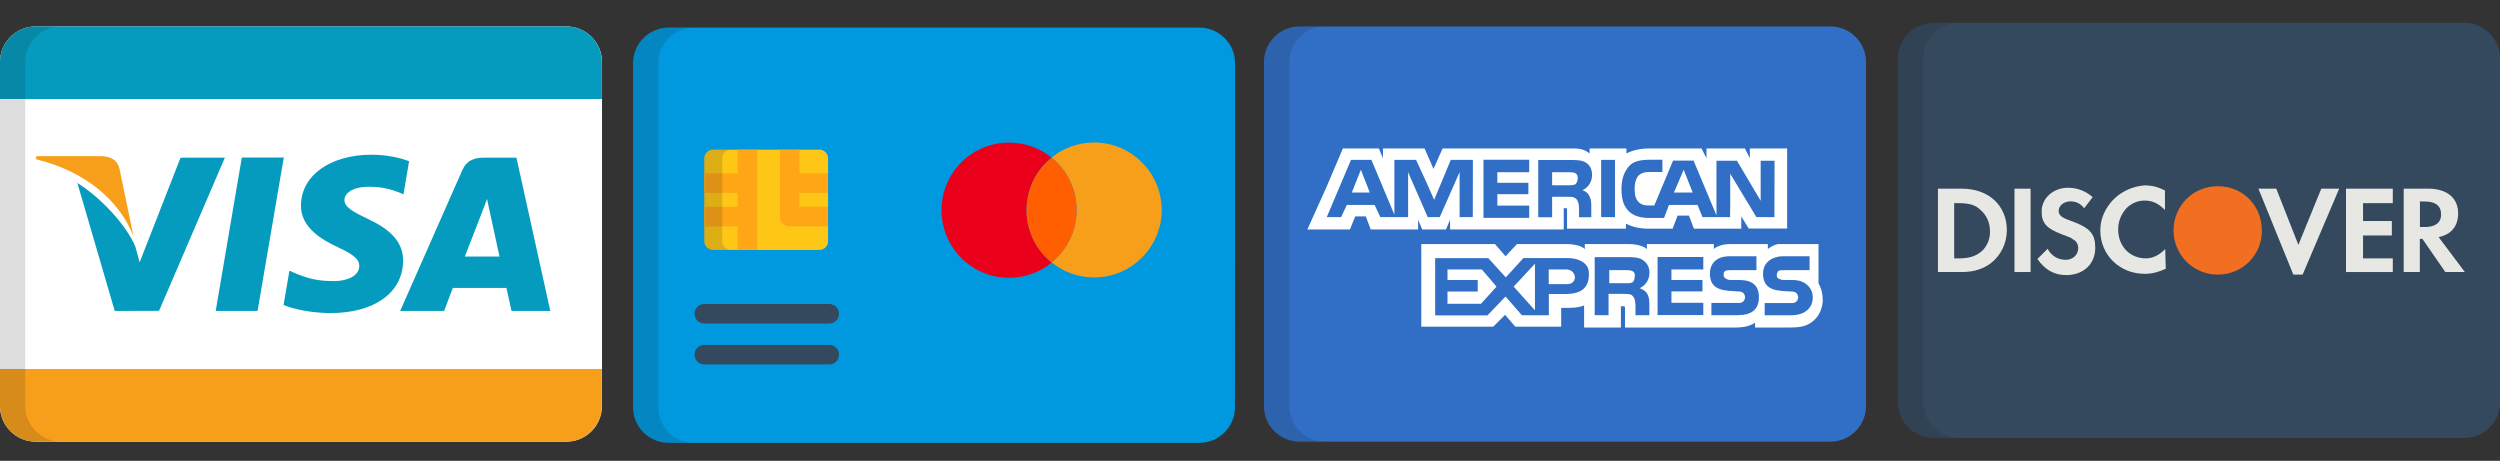 <?xml version="1.0" encoding="utf-8"?>
<!-- Generator: Adobe Illustrator 19.0.0, SVG Export Plug-In . SVG Version: 6.00 Build 0)  -->
<svg version="1.1" id="Capa_1" xmlns="http://www.w3.org/2000/svg" xmlns:xlink="http://www.w3.org/1999/xlink" x="0px" y="0px"
	 viewBox="-41 221.8 2126.6 392" style="enable-background:new -41 221.8 2126.6 392;" xml:space="preserve">
<rect x="-41" y="221.8" width="2126.6" height="392" fill="#333333" stroke="none"/>
<style type="text/css">
	.st0{fill:#FFFFFF;}
	.st1{fill:#F79F1A;}
	.st2{fill:#059BBF;}
	.st3{opacity:0.15;fill:#202121;enable-background:new    ;}
	.st4{fill:#0099DF;}
	.st5{fill:#EA001B;}
	.st6{fill:#FF5F01;}
	.st7{fill:#FFC715;}
	.st8{fill:#34495E;}
	.st9{fill:#FFA617;}
	.st10{fill:#306FC5;}
	.st11{fill:#F26E21;}
	.st12{fill:#E7E8E3;}
</style>
<path class="st0" d="M471,567.2c0,16.7-13.5,30.3-30.3,30.3H-10.7c-16.7,0-30.3-13.6-30.3-30.3V274.6c0-16.7,13.5-30.3,30.3-30.3
	h451.5c16.7,0,30.3,13.6,30.3,30.3V567.2L471,567.2z"/>
<path class="st1" d="M72.6,422.9l-12-57.7c-2.1-8-8-10.3-15.5-10.6H-10l-0.5,2.6C32.4,367.7,60.8,392.8,72.6,422.9z"/>
<g>
	<polygon class="st2" points="200.4,355.8 164.7,355.8 142.5,486.3 178.1,486.3 	"/>
	<path class="st2" d="M94.3,486.2l56-130.3h-37.7l-34.8,89l-3.7-13.4c-6.8-16.2-26.3-39.4-49.3-54.1l31.8,108.9L94.3,486.2z"/>
	<path class="st2" d="M301.9,443.6c0.1-14.8-9.4-26.1-29.9-35.5c-12.5-6-20.1-10.1-20-16.2c0-5.4,6.4-11.2,20.4-11.2
		c11.7-0.2,20.1,2.4,26.6,5l3.2,1.5l4.8-28.3c-7.1-2.6-18.1-5.5-31.9-5.5c-35.2,0-59.9,17.7-60.1,43.1
		c-0.2,18.8,17.7,29.2,31.2,35.5c13.8,6.4,18.5,10.5,18.4,16.2c-0.1,8.7-11,12.7-21.3,12.7c-14.3,0-21.8-2-33.5-6.8l-4.6-2.1
		l-5,29.2c8.3,3.6,23.7,6.8,39.6,6.9C277.4,488.2,301.7,470.8,301.9,443.6z"/>
	<path class="st2" d="M344.2,466.7c4.1,0,40.4,0,45.6,0c1.1,4.5,4.3,19.6,4.3,19.6h33l-28.8-130.4h-27.5c-8.5,0-14.9,2.3-18.6,10.8
		l-52.8,119.6h37.4C336.8,486.4,342.8,470.3,344.2,466.7z M368.6,403.5c-0.2,0.4,3-7.5,4.7-12.5l2.4,11.3c0,0,6.8,31.2,8.2,37.7
		h-29.5C357.4,432.5,368.6,403.5,368.6,403.5z"/>
	<path class="st2" d="M440.7,244.3H-10.7c-16.7,0-30.3,13.5-30.3,30.3V306h512v-31.4C471,257.9,457.5,244.3,440.7,244.3z"/>
</g>
<path class="st1" d="M440.7,597.4H-10.7c-16.7,0-30.3-13.6-30.3-30.3v-31.4h512v31.4C471,583.9,457.5,597.4,440.7,597.4z"/>
<path class="st3" d="M-19.5,567.2V274.6c0-16.7,13.6-30.3,30.3-30.3h-21.5c-16.7,0-30.3,13.5-30.3,30.3v292.6
	c0,16.7,13.5,30.3,30.3,30.3h21.5C-5.9,597.4-19.5,583.9-19.5,567.2z"/>
<path class="st4" d="M1009.5,568.2c0,16.7-13.5,30.3-30.3,30.3H527.8c-16.7,0-30.3-13.6-30.3-30.3V275.6c0-16.7,13.5-30.3,30.3-30.3
	h451.5c16.7,0,30.3,13.6,30.3,30.3L1009.5,568.2L1009.5,568.2z"/>
<path class="st3" d="M519,568.2V275.6c0-16.7,13.6-30.3,30.3-30.3h-21.5c-16.7,0-30.3,13.6-30.3,30.3v292.6
	c0,16.7,13.5,30.3,30.3,30.3h21.5C532.6,598.5,519,584.9,519,568.2z"/>
<path class="st5" d="M832.2,400.5c0-18,8.3-34.1,21.3-44.6c-9.9-8-22.5-12.8-36.2-12.8c-31.7,0-57.4,25.7-57.4,57.5
	c0,31.7,25.7,57.5,57.4,57.5c13.7,0,26.3-4.8,36.2-12.8C840.5,434.6,832.2,418.5,832.2,400.5z"/>
<path class="st1" d="M889.7,343c-13.7,0-26.3,4.8-36.2,12.8c13,10.5,21.3,26.6,21.3,44.6c0,18-8.3,34.1-21.3,44.6
	c9.9,8,22.5,12.8,36.2,12.8c31.7,0,57.5-25.7,57.5-57.5C947.1,368.8,921.4,343,889.7,343z"/>
<path class="st6" d="M874.8,400.5c0-18-8.3-34.1-21.3-44.6c-13,10.5-21.3,26.6-21.3,44.6c0,18,8.3,34.1,21.3,44.6
	C866.5,434.6,874.8,418.5,874.8,400.5z"/>
<path class="st7" d="M663.4,427.1c0,4-3.3,7.3-7.3,7.3h-90.7c-4,0-7.3-3.3-7.3-7.3v-70.7c0-4,3.3-7.3,7.3-7.3h90.7
	c4,0,7.3,3.3,7.3,7.3V427.1L663.4,427.1z"/>
<g>
	<path class="st8" d="M664.4,497H558.1c-4.6,0-8.3-3.7-8.3-8.3c0-4.6,3.7-8.3,8.3-8.3h106.3c4.6,0,8.3,3.7,8.3,8.3
		C672.7,493.3,669,497,664.4,497z"/>
	<path class="st8" d="M664.4,531.8H558.1c-4.6,0-8.3-3.7-8.3-8.3c0-4.6,3.7-8.3,8.3-8.3h106.3c4.6,0,8.3,3.7,8.3,8.3
		C672.7,528.1,669,531.8,664.4,531.8z"/>
</g>
<g>
	<polygon class="st9" points="586.4,434.4 603.1,434.4 603.1,426.1 603.1,357.5 603.1,349.2 586.4,349.2 586.4,357.5 586.4,369.2 
		566.4,369.2 558.1,369.2 558.1,385.9 566.4,385.9 586.4,385.9 586.4,397.7 566.4,397.7 558.1,397.7 558.1,414.4 566.4,414.4 
		586.4,414.4 586.4,426.1 	"/>
	<path class="st9" d="M655,385.9h8.3v-16.7H655h-15.9v-11.7v-8.3h-16.7v8.3V406c0,4.6,3.7,8.3,8.3,8.3H655h8.3v-16.7H655h-15.9
		v-11.7H655z"/>
</g>
<path class="st3" d="M573.4,427.1v-70.7c0-4,3.3-7.3,7.3-7.3h-15.4c-4,0-7.3,3.3-7.3,7.3v70.7c0,4,3.3,7.3,7.3,7.3h15.4
	C576.7,434.4,573.4,431.2,573.4,427.1z"/>
<path class="st10" d="M1546.3,567.2c0,16.7-13.6,30.3-30.3,30.3h-451.5c-16.7,0-30.3-13.6-30.3-30.3V274.6
	c0-16.7,13.5-30.3,30.3-30.3h451.5c16.7,0,30.3,13.6,30.3,30.3V567.2L1546.3,567.2z"/>
<path class="st3" d="M1055.8,567.2V274.6c0-16.7,13.6-30.3,30.3-30.3h-21.5c-16.7,0-30.3,13.5-30.3,30.3v292.6
	c0,16.7,13.5,30.3,30.3,30.3h21.5C1069.4,597.4,1055.8,583.9,1055.8,567.2z"/>
<g>
	<polygon class="st0" points="1108.9,385.6 1124.2,385.6 1116.6,366.2 	"/>
	<polygon class="st0" points="1190.3,451 1190.3,460 1216,460 1216,469.8 1190.3,469.8 1190.3,480.2 1218.8,480.2 1232,465.6 
		1219.5,451 	"/>
	<polygon class="st0" points="1391.2,366.2 1382.9,385.6 1398.9,385.6 	"/>
	<polygon class="st0" points="1264.7,485.8 1264.7,446.1 1246.6,465.6 	"/>
	<path class="st0" d="M1298.7,457.3c-0.7-4.2-3.5-6.3-7.7-6.3h-14.6v12.5h15.3C1296,463.5,1298.7,461.4,1298.7,457.3z"/>
	<path class="st0" d="M1347.4,462.1c1.4-0.7,2.1-2.8,2.1-4.9c0.7-2.8-0.7-4.2-2.1-4.9c-1.4-0.7-3.5-0.7-5.6-0.7h-13.9v11.1h13.9
		C1343.9,462.8,1346,462.8,1347.4,462.1z"/>
	<path class="st0" d="M1447.5,348.1v8.3l-4.2-8.3h-32.7v8.3l-4.2-8.3H1362c-7.6,0-13.9,1.4-19.5,4.2v-4.2h-31.3v0.7v3.5
		c-3.5-2.8-7.6-4.2-13.2-4.2h-111.9l-7.7,17.4l-7.6-17.4h-25h-10.4v8.3l-3.5-8.3h-0.7h-29.9l-13.9,32.7l-16,35.5l-0.3,0.7h0.3h35.5
		h0.4l0.3-0.7l4.2-10.4h9l4.2,11.1h40.3v-0.7v-7.6l3.5,8.3h20.2l3.5-8.3v7.6v0.7h16h80h0.7v-18.1h1.4c1.4,0,1.4,0,1.4,2.1v15.3h50.1
		v-4.2c4.2,2.1,10.4,4.2,18.8,4.2h20.9l4.2-11.1h9.7l4.2,11.1h40.3v-7v-3.5l6.3,10.4h1.4h0.7h30.6v-68.1H1447.5L1447.5,348.1
		L1447.5,348.1z M1211.8,406.5h-7h-4.2v-4.2v-34.1l-0.7,1.6v0l-16.2,36.7h-0.5h-3.7h-6l-16.7-38.2v38.2h-23.6l-4.9-10.4h-23.6
		l-4.9,10.4h-12.2l20.6-48.7h17.4l19.5,46.6v-46.6h4.2h14.3l0.3,0.7h0l8.8,19.1l6.3,14.3l0.2-0.7l13.9-33.4h18.8L1211.8,406.5
		L1211.8,406.5L1211.8,406.5z M1259.8,368.3h-27.1v9h26.4v9.7h-26.4v9.7h27.1v10.4h-38.9v-49.4h38.9V368.3L1259.8,368.3z
		 M1309.4,386.2C1309.4,386.2,1309.4,386.2,1309.4,386.2c0.3,0.3,0.6,0.6,0.7,0.9c1.3,1.7,2.4,4.3,2.5,8.2c0,0.1,0,0.1,0,0.2
		c0,0,0,0.1,0,0.1c0,0,0,0,0,0.1c0,0.4,0,0.8,0,1.2v9.7h-10.4v-5.6c0-2.8,0-7-2.1-9.7c-0.7-0.7-1.3-1.1-2-1.4c-1-0.7-3-0.7-6.3-0.7
		h-12.5v17.4h-11.8v-48.7h26.4c6.3,0,10.4,0,13.9,2.1c3.4,2,5.5,5.4,5.5,10.8c-0.2,7.4-4.9,11.5-8.3,12.8
		C1305,383.6,1307.3,384,1309.4,386.2z M1332.8,406.5H1321v-48.7h11.8V406.5z M1468.4,406.5h-15.3l-22.3-36.9v30.6l-0.1-0.1v6.4
		H1419v0h-11.8l-4.2-10.4h-24.3l-4.2,11.1h-13.2c-5.6,0-12.5-1.4-16.7-5.6c-4.2-4.2-6.3-9.7-6.3-18.8c0-7,1.4-13.9,6.3-19.5
		c3.5-4.2,9.7-5.6,17.4-5.6h11.1v10.4H1362c-4.2,0-6.3,0.7-9,2.8c-2.1,2.1-3.5,6.3-3.5,11.1c0,5.6,0.7,9,3.5,11.8
		c2.1,2.1,4.9,2.8,8.3,2.8h4.9l16-38.2h7h10.4l19.5,46.6v-2.4V387v-1.4v-27.1h17.4l20.2,34.1v-34.1h11.8L1468.4,406.5L1468.4,406.5
		L1468.4,406.5L1468.4,406.5z"/>
	<path class="st0" d="M1299.5,378.1c0.2-0.2,0.4-0.5,0.5-0.7c0.6-1,1.4-2.8,1-5.2c0-0.2-0.1-0.4-0.1-0.6c0-0.1,0-0.1,0-0.2l0,0
		c-0.3-1.2-1.2-1.9-2.1-2.4c-1.4-0.7-3.5-0.7-5.6-0.7h-13.9v11.1h13.9c2.1,0,4.2,0,5.6-0.7c0.2-0.1,0.4-0.3,0.6-0.4l0,0
		C1299.3,378.3,1299.4,378.2,1299.5,378.1z"/>
	<path class="st0" d="M1509.4,476c0-4.9-1.4-9.7-3.5-13.2v-31.3h0v-2.1c0,0-29.1,0-33.5,0c-4.3,0-9.6,4.2-9.6,4.2v-4.2h-32
		c-4.9,0-11.1,1.4-13.9,4.2v-4.2h-57v2.1v2.1c-4.2-3.5-11.8-4.2-15.3-4.2h-37.5v2.1v2.1c-3.5-3.5-11.8-4.2-16-4.2h-41.7l-9.7,10.4
		l-9-10.4h-2.9h-4.7H1168v2.1v5.5v62.7h61.2l10.1-10.1l8.7,10.1h0.7h35.3h1.6h0.7h0.7v-7v-9h3.5c4.9,0,11.1,0,16-2.1V499v1.4h31.3
		V499v-16.7h1.4c2.1,0,2.1,0,2.1,2.1V499v1.4h94.6c6.3,0,12.5-1.4,16-4.2v2.8v1.4h29.9c6.3,0,12.5-0.7,16.7-3.5
		c6.4-3.8,10.4-10.6,11-18.7c0-0.2,0.1-0.5,0.1-0.7l0,0C1509.4,476.9,1509.4,476.5,1509.4,476z M1290.4,471.9h-13.9v2.1v4.2v4.2v7.6
		h-22.9l-13.3-15.3l0,0.1l-0.7-0.7l-15.3,16h-44.5v-48.7h45.2l12.3,13.5l2.6,2.8l0.4-0.4l14.6-16h36.9c7.2,0,15.2,1.8,18.2,9
		c0.4,1.4,0.6,3,0.6,4.9C1310.6,469.1,1300.8,471.9,1290.4,471.9z M1359.9,471.2c1.4,2.1,2.1,4.9,2.1,9v9.7h-11.8v-6.3
		c0-2.8,0-7.6-2.1-9.7c-1.4-2.1-4.2-2.1-8.3-2.1h-12.5v18.1h-11.8v-49.4h26.4c5.6,0,10.4,0,13.9,2.1c3.5,2.1,6.3,5.6,6.3,11.1
		c0,7.6-4.9,11.8-8.3,13.2C1357.1,468.4,1359.2,469.8,1359.9,471.2z M1407.9,451h-27.1v9h26.4v9.7h-26.4v9.7h27.1v10.4H1369v-49.4
		h38.9V451z M1437.1,489.9h-22.3v-10.4h22.3c2.1,0,3.5,0,4.9-1.4c0.7-0.7,1.4-2.1,1.4-3.5c0-1.4-0.7-2.8-1.4-3.5
		c-0.7-0.7-2.1-1.4-4.2-1.4c-11.1-0.7-24.3,0-24.3-15.3c0-7,4.2-14.6,16.7-14.6h22.9v11.8h-21.6c-2.1,0-3.5,0-4.9,0.7
		c-1.4,0.7-1.4,2.1-1.4,3.5c0,2.1,1.4,2.8,2.8,3.5c1.4,0.7,2.8,0.7,4.2,0.7h6.3c6.3,0,10.4,1.4,13.2,4.2c2.1,2.1,3.5,5.6,3.5,10.4
		C1455.2,485.1,1448.9,489.9,1437.1,489.9z M1496.9,485.1c-2.8,2.8-7.6,4.9-14.6,4.9h-22.2v-10.4h22.2c2.1,0,3.5,0,4.9-1.4
		c0.7-0.7,1.4-2.1,1.4-3.5c0-1.4-0.7-2.8-1.4-3.5c-0.7-0.7-2.1-1.4-4.2-1.4c-11.1-0.7-24.3,0-24.3-15.3c0-6.6,3.8-12.6,13.1-14.4
		c1.1-0.2,2.3-0.3,3.6-0.3h22.9v11.8H1483h-5.6h-0.7c-2.1,0-3.5,0-4.9,0.7c-0.7,0.7-1.4,2.1-1.4,3.5c0,2.1,0.7,2.8,2.8,3.5
		c1.4,0.7,2.8,0.7,4.2,0.7h0.7h5.6c3,0,5.3,0.4,7.4,1.1c1.9,0.7,8.3,3.5,9.7,11c0.1,0.8,0.2,1.6,0.2,2.5
		C1501.1,478.8,1499.7,482.3,1496.9,485.1z"/>
</g>
<path class="st8" d="M2085.6,564c0,16.7-13.6,30.3-30.3,30.3h-451.5c-16.7,0-30.3-13.6-30.3-30.3V271.5c0-16.7,13.5-30.3,30.3-30.3
	h451.5c16.7,0,30.3,13.6,30.3,30.3L2085.6,564L2085.6,564z"/>
<path class="st3" d="M1595.1,564V271.5c0-16.7,13.6-30.3,30.3-30.3h-21.5c-16.7,0-30.3,13.6-30.3,30.3V564
	c0,16.7,13.5,30.3,30.3,30.3h21.5C1608.7,594.3,1595.1,580.8,1595.1,564z"/>
<path class="st11" d="M1883,417.6c0-9.6-3.6-19.3-10.8-26.6c-7.3-7.3-17-10.9-26.6-10.8c0,0-0.1,0-0.1,0c-21,0-37.6,16.6-37.6,37.6
	c0,20.8,16.8,37.6,37.6,37.6c21,0,37.6-16.6,37.6-37.6C1883,417.7,1883,417.6,1883,417.6z"/>
<g>
	<path class="st12" d="M1800.8,433.7c-5.6,5.6-10.8,7.8-16.4,7.9c-13.6-0.1-23.6-10.2-23.6-24.6c0-7.2,2.7-13.2,7.1-18.2l0,0
		c4.1-3.9,9.3-6.4,15.3-6.4c6.5,0,11.6,2.2,17.4,8v-16.6c-5.8-2.9-10.8-4.3-17.4-4.3c-9.2,0.7-17.9,4.4-24.5,10.2l0,0
		c-1.9,1.7-3.8,3.6-5.3,5.8c-4.9,6.3-7.8,14-7.8,22.3c0,21,16.6,36.9,37.6,36.9c0.1,0,0.2,0,0.3,0c0.1,0,0.3,0,0.4,0
		c5.8,0,10.8-1.4,17.4-4.3L1800.8,433.7c-0.2,0.2,0.2,0.5,0,0.7V433.7z"/>
	<polygon class="st12" points="1930.5,389.8 1930.5,389.8 1914.1,430.1 1895.3,382.3 1880.1,382.3 1909.8,455.4 1917.7,455.4 
		1948.8,382.3 1933.6,382.3 	"/>
	<polygon class="st12" points="1954.6,414.1 1954.6,453.2 1993.6,453.2 1994.4,453.2 1994.4,441.6 1982.1,441.6 1969.1,441.6 
		1969.1,428.6 1969.1,422.1 1993.6,422.1 1993.6,409.8 1969.1,409.8 1969.1,394.6 1994.4,394.6 1994.4,382.3 1954.6,382.3 	"/>
	<path class="st12" d="M1627.8,382.3h-20.3v70.9h20.3c10.8,0,18.8-2.9,25.3-8c8-6.5,13-16.6,13-27.5
		C1666.1,396.8,1650.9,382.3,1627.8,382.3z M1644.4,435.8c-4.3,3.6-10.1,5.8-18.8,5.8h-4.3v-47h3.6c8.7,0,14.5,1.4,18.8,5.8
		c5.1,4.3,8,10.8,8,17.4C1652.3,424.3,1649.4,431.5,1644.4,435.8z"/>
	<rect x="1672.6" y="382.3" class="st12" width="13.7" height="70.9"/>
	<path class="st12" d="M1721,409.8c-8.7-2.9-10.8-5.1-10.8-8.7c0-4.3,4.3-8,10.1-8c4.3,0,8,1.4,11.6,5.8l7.2-9.4c-5.8-5.1-13-8-21-8
		c-12.3,0-22.4,8.7-22.4,20.2c0,10.1,4.3,14.5,17.4,19.5c5.8,2.2,8,2.9,9.4,4.3c2.9,1.4,4.3,4.3,4.3,7.2c0,5.8-4.3,10.1-10.8,10.1
		c-6.5,0-12.3-3.6-15.2-9.4l-8.7,8.7c6.5,9.4,14.5,13.7,24.6,13.7c14.5,0,24.6-9.4,24.6-23.1C1741.3,420.7,1736.9,415.6,1721,409.8z
		"/>
	<path class="st12" d="M2033.4,423.5c10.8-2.2,16.6-9.4,16.6-20.2c0-13-9.4-21-25.3-21h-21v70.9h13.7V425h2.2l19.5,28.2h16.6
		L2033.4,423.5z M2021.8,414.9h-4.3v-21.7h4.3c8.7,0,13.7,3.6,13.7,10.9C2035.6,411.3,2030.5,414.9,2021.8,414.9z"/>
</g>
</svg>
